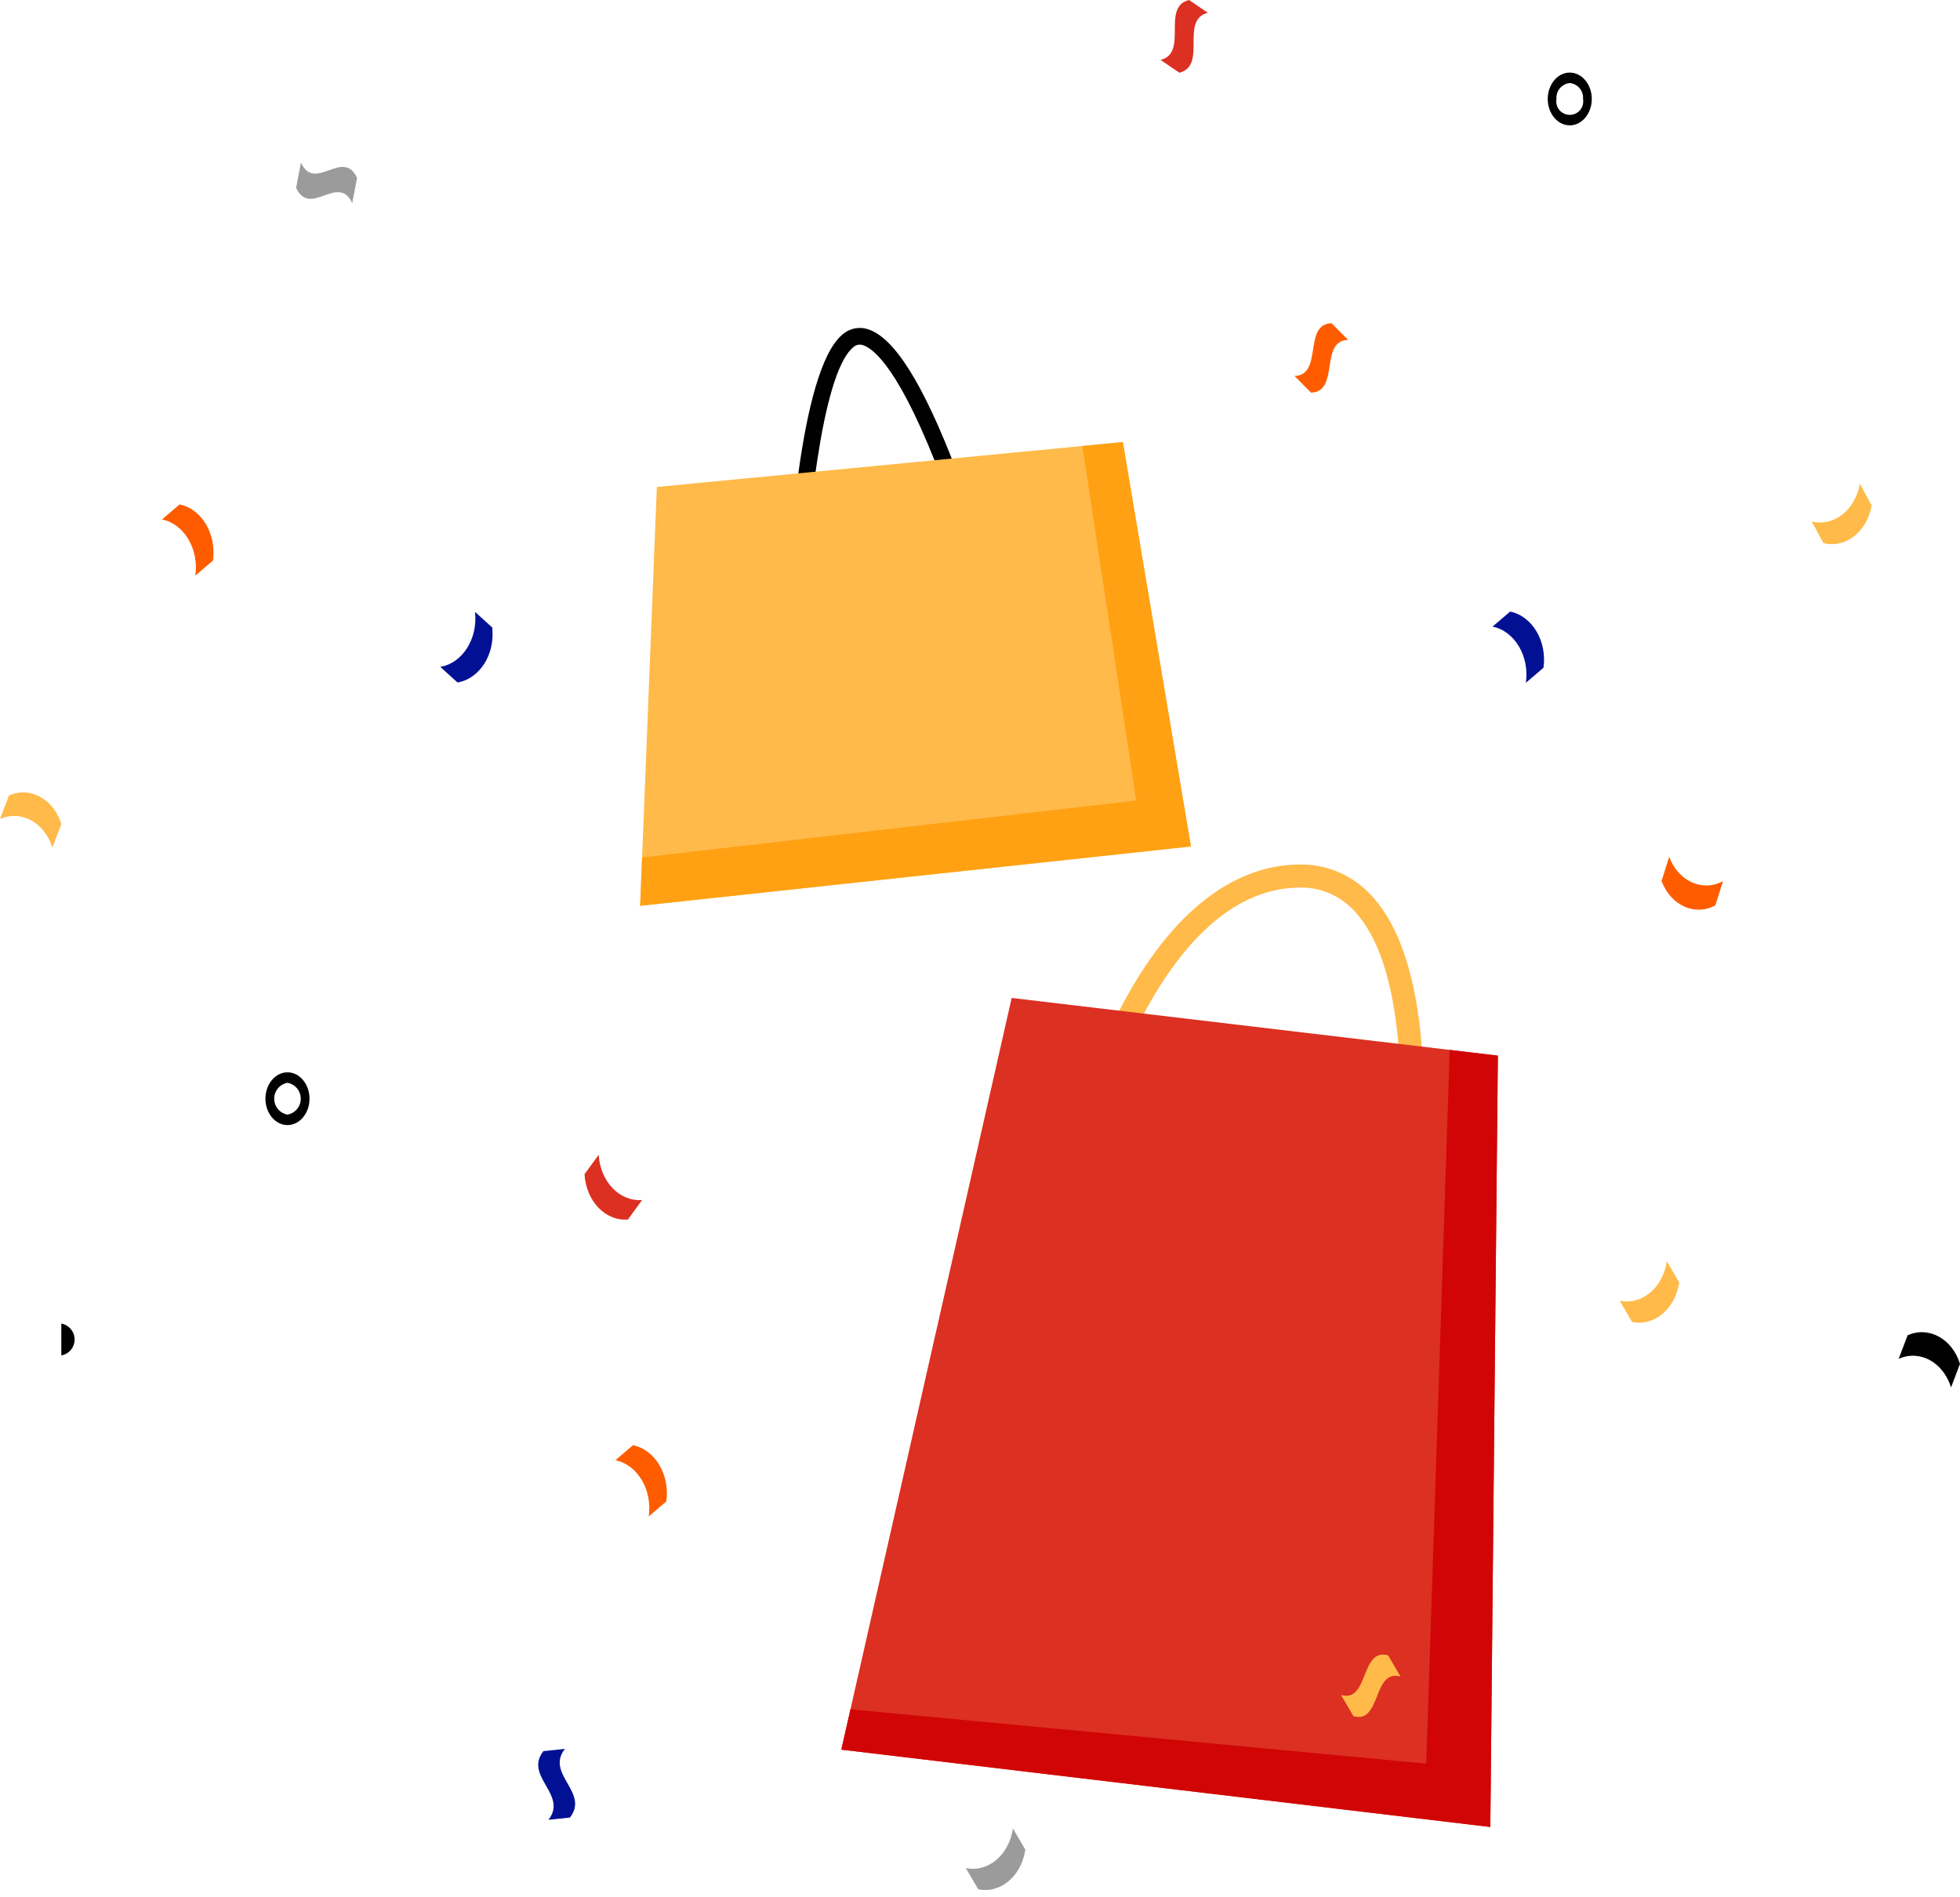 <svg width="218" height="211" viewBox="0 0 218 211" fill="none" xmlns="http://www.w3.org/2000/svg">
<path d="M89.444 66.207L87.589 66.125C87.7 63.595 88.811 41.29 93.693 37.221C94.003 36.944 94.368 36.737 94.765 36.612C95.162 36.488 95.58 36.45 95.993 36.501C98.9 36.906 102.073 41.518 105.696 50.6C108.276 57.067 110.135 63.515 110.153 63.58L108.369 64.093C108.351 64.029 106.514 57.659 103.968 51.277C99.472 40.01 96.714 38.477 95.737 38.341C95.581 38.324 95.422 38.343 95.274 38.396C95.125 38.45 94.991 38.536 94.881 38.649C91.278 41.651 89.735 59.559 89.444 66.207Z" fill="black"/>
<path d="M73.058 54.172L71.201 100.761L132.461 94.158L124.888 49.177L73.058 54.172Z" fill="#FFBA49"/>
<path d="M124.888 49.177L120.382 49.611L126.38 89.055L71.416 95.383L71.201 100.761L132.461 94.158L124.888 49.177Z" fill="#FFA113"/>
<path d="M157.984 129.29L155.436 129.007C155.458 128.807 157.574 108.876 150.713 101.423C149.907 100.517 148.906 99.804 147.785 99.34C146.665 98.876 145.454 98.671 144.243 98.742C129.299 99.167 122.272 124.831 122.203 125.09L119.727 124.427C121.107 119.635 123.024 115.014 125.441 110.652C130.648 101.383 137.124 96.378 144.17 96.177C145.748 96.097 147.323 96.37 148.782 96.977C150.24 97.584 151.545 98.51 152.6 99.687C160.249 107.999 158.08 128.425 157.984 129.29Z" fill="#FFBA49"/>
<path d="M112.524 111.012L166.599 117.429L165.761 203.236L93.576 194.633L112.524 111.012Z" fill="#DB3022"/>
<path d="M166.599 117.43L161.244 116.794L158.636 196.189L94.593 190.146L93.576 194.634L165.761 203.237L166.599 117.43Z" fill="#D10505"/>
<path d="M180.152 144.699C182.614 145.215 184.96 143.245 185.392 140.295C185.852 141.08 186.311 141.865 186.77 142.652C186.339 145.601 183.991 147.572 181.532 147.056C181.072 146.269 180.612 145.484 180.152 144.699Z" fill="#FFBA49"/>
<path d="M107.423 207.806C109.886 208.323 112.232 206.352 112.664 203.402C113.123 204.187 113.582 204.972 114.042 205.758C113.611 208.708 111.263 210.68 108.803 210.163C108.344 209.377 107.884 208.591 107.423 207.806Z" fill="#9B9B9B"/>
<path d="M185.652 95.317C186.684 98.043 189.365 99.254 191.643 98.017C191.361 98.915 191.079 99.814 190.795 100.711C188.518 101.946 185.837 100.737 184.805 98.009C185.089 97.113 185.371 96.215 185.652 95.317Z" fill="#FF5C00"/>
<path d="M169.715 75.951C170.131 72.998 168.47 70.201 166.005 69.704C166.657 69.147 167.309 68.591 167.962 68.034C170.426 68.532 172.088 71.329 171.673 74.282C171.021 74.839 170.369 75.395 169.715 75.951Z" fill="#021193"/>
<path d="M21.726 64.031C22.142 61.078 20.481 58.281 18.015 57.784C18.667 57.227 19.32 56.671 19.973 56.114C22.437 56.612 24.099 59.41 23.684 62.362C23.032 62.919 22.379 63.475 21.726 64.031Z" fill="#FF5C00"/>
<path d="M72.156 168.685C72.571 165.731 70.91 162.934 68.445 162.437C69.097 161.88 69.749 161.324 70.403 160.768C72.866 161.265 74.528 164.063 74.113 167.016C73.461 167.572 72.809 168.128 72.156 168.685Z" fill="#FF5C00"/>
<path d="M201.503 58.006C203.949 58.623 206.348 56.748 206.864 53.816C207.301 54.619 207.739 55.423 208.176 56.228C207.662 59.157 205.261 61.033 202.816 60.417C202.378 59.614 201.94 58.81 201.503 58.006Z" fill="#FFBA49"/>
<path d="M5.826 94.288C4.949 91.483 2.341 90.061 0 91.112C0.331 90.24 0.663 89.367 0.995 88.493C3.334 87.442 5.943 88.863 6.821 91.667C6.49 92.541 6.158 93.414 5.826 94.288Z" fill="#FFBA49"/>
<path d="M66.59 128.456C66.763 131.443 68.925 133.696 71.418 133.488C70.892 134.214 70.366 134.936 69.841 135.661C67.347 135.867 65.186 133.612 65.013 130.625C65.539 129.903 66.065 129.18 66.59 128.456Z" fill="#DB3022"/>
<path d="M48.97 74.183C51.446 73.771 53.175 71.032 52.83 68.066C53.47 68.645 54.108 69.223 54.746 69.801C55.09 72.769 53.362 75.507 50.886 75.92C50.249 75.34 49.61 74.761 48.97 74.183Z" fill="#021193"/>
<path d="M149.939 37.805C146.728 37.911 149.036 43.569 145.825 43.677C145.212 43.06 144.598 42.444 143.984 41.827C147.196 41.72 144.888 36.062 148.099 35.954C148.713 36.571 149.326 37.188 149.939 37.805Z" fill="#FF5C00"/>
<path d="M155.774 186.503C152.648 185.616 153.661 191.795 150.535 190.909C150.075 190.124 149.615 189.338 149.155 188.552C152.281 189.439 151.268 183.26 154.395 184.147C154.854 184.933 155.314 185.718 155.774 186.503Z" fill="#FFBA49"/>
<path d="M62.834 194.547C60.627 197.344 65.598 199.393 63.39 202.188C62.593 202.27 61.795 202.355 60.998 202.436C63.205 199.641 58.234 197.594 60.441 194.797C61.239 194.715 62.037 194.632 62.834 194.547Z" fill="#021193"/>
<path d="M134.339 1.423C131.196 2.223 134.316 7.292 131.174 8.09C130.479 7.615 129.781 7.141 129.086 6.665C132.229 5.867 129.107 0.8 132.25 0C132.947 0.476 133.643 0.951 134.339 1.423Z" fill="#DB3022"/>
<path d="M33.472 18.086C35.018 21.461 38.169 16.42 39.713 19.794C39.534 20.728 39.357 21.666 39.176 22.6C37.633 19.226 34.483 24.268 32.937 20.893C33.117 19.956 33.295 19.02 33.472 18.086Z" fill="#9B9B9B"/>
<path d="M6.821 150.778C7.235 150.703 7.611 150.485 7.881 150.161C8.151 149.837 8.299 149.429 8.299 149.007C8.299 148.585 8.151 148.177 7.881 147.853C7.611 147.53 7.235 147.311 6.821 147.236" fill="black"/>
<path d="M174.596 13.944C173.245 13.944 172.146 12.628 172.146 11.009C172.146 9.39 173.245 8.074 174.596 8.074C175.947 8.074 177.046 9.39 177.046 11.009C177.046 12.628 175.947 13.944 174.596 13.944ZM174.596 9.238C174.167 9.281 173.771 9.49 173.495 9.821C173.219 10.152 173.083 10.579 173.118 11.009C173.079 11.226 173.087 11.448 173.144 11.661C173.2 11.874 173.302 12.072 173.443 12.241C173.584 12.409 173.76 12.545 173.96 12.639C174.159 12.732 174.376 12.78 174.596 12.78C174.816 12.78 175.033 12.732 175.232 12.639C175.431 12.545 175.608 12.409 175.749 12.241C175.89 12.072 175.992 11.874 176.048 11.661C176.104 11.448 176.113 11.226 176.074 11.009C176.109 10.579 175.973 10.152 175.697 9.821C175.42 9.49 175.025 9.281 174.596 9.238Z" fill="black"/>
<path d="M31.974 125.156C30.624 125.156 29.524 123.84 29.524 122.221C29.524 120.602 30.624 119.286 31.974 119.286C33.325 119.286 34.425 120.602 34.425 122.221C34.425 123.84 33.325 125.156 31.974 125.156ZM31.974 120.45C31.56 120.525 31.185 120.744 30.915 121.067C30.644 121.391 30.496 121.799 30.496 122.221C30.496 122.643 30.644 123.051 30.915 123.375C31.185 123.698 31.56 123.917 31.974 123.992C32.389 123.917 32.764 123.698 33.035 123.375C33.305 123.051 33.453 122.643 33.453 122.221C33.453 121.799 33.305 121.391 33.035 121.067C32.764 120.744 32.389 120.525 31.974 120.45Z" fill="black"/>
<path d="M217.005 154.334C216.128 151.529 213.52 150.107 211.179 151.158C211.51 150.286 211.842 149.413 212.174 148.539C214.514 147.488 217.122 148.909 218 151.713C217.669 152.587 217.337 153.46 217.005 154.334Z" fill="black"/>
</svg>
